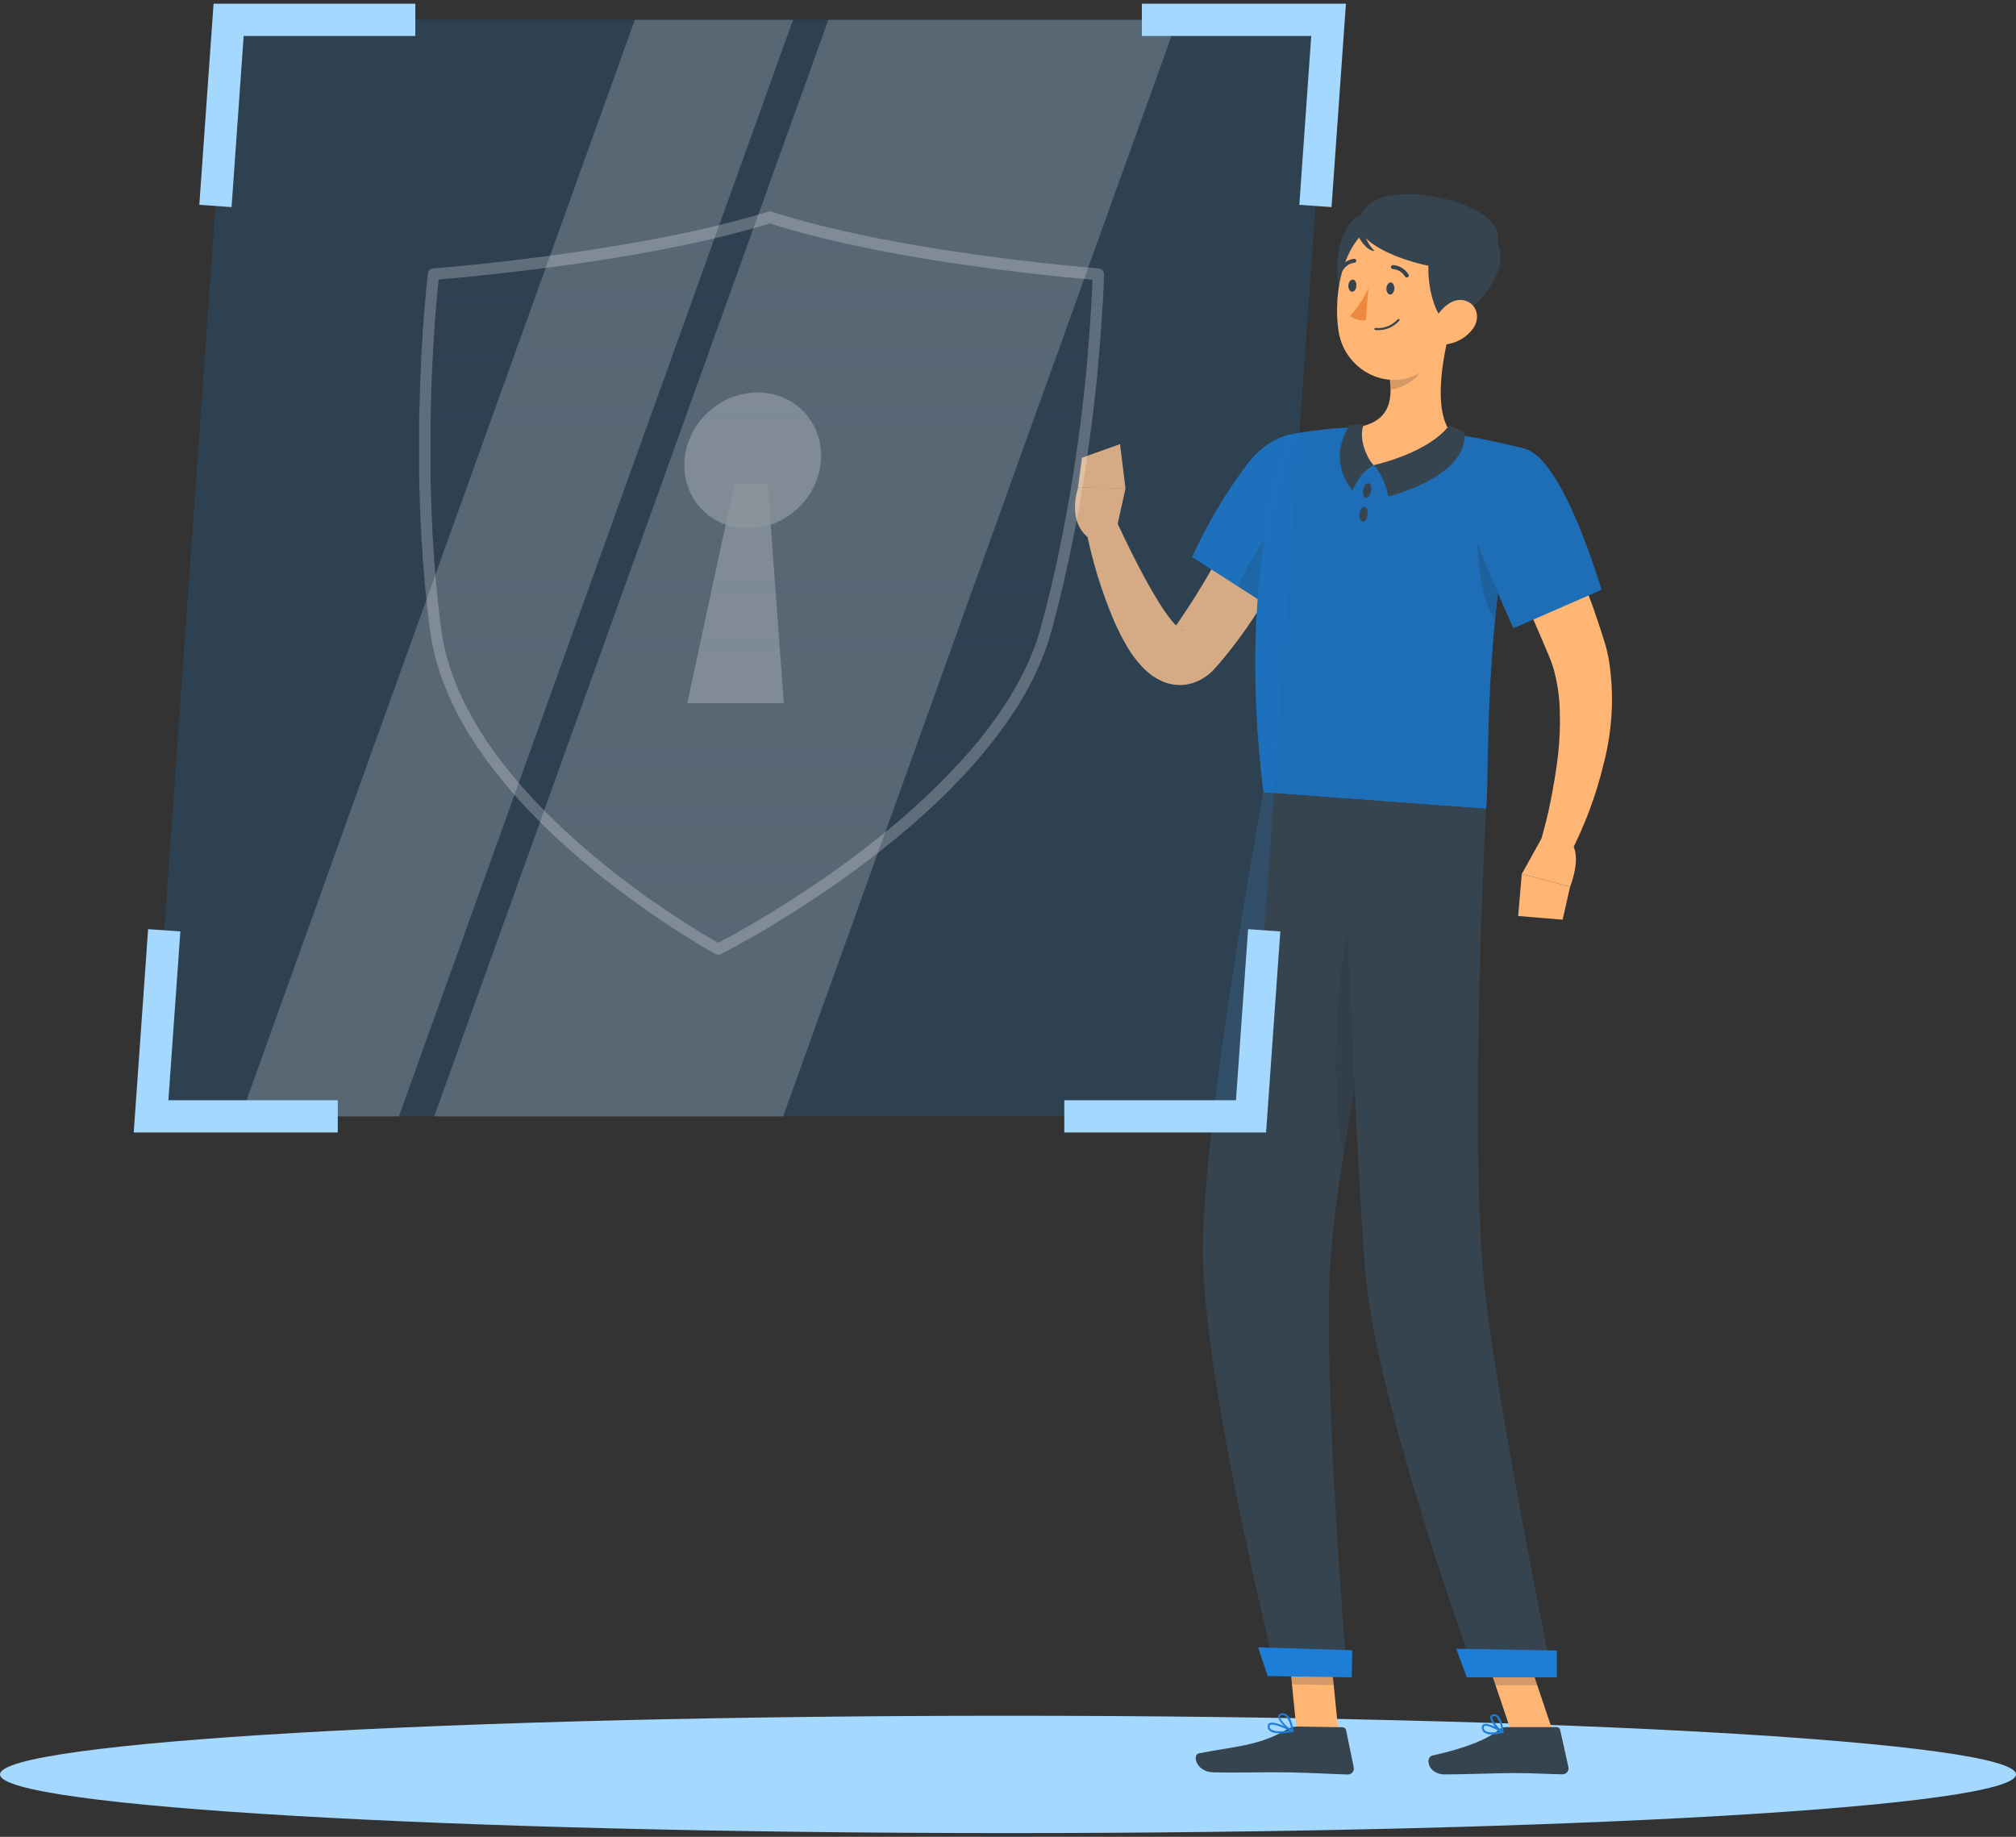 <svg width="270" height="246" viewBox="0 0 270 246" fill="none" xmlns="http://www.w3.org/2000/svg">
<rect x="0" y="0" width="270" height="246" fill="#333333" stroke="none"/>
<g clip-path="url(#clip0_201_1201)">
<path d="M135 245.5C209.558 245.5 270 241.982 270 237.642C270 233.303 209.558 229.785 135 229.785C60.442 229.785 0 233.303 0 237.642C0 241.982 60.442 245.5 135 245.5Z" fill="#A5D8FF"/>
<path d="M179.241 231.93L173.657 231.847L172.369 218.922L177.96 219.006L179.241 231.93Z" fill="#FFB573"/>
<path d="M207.99 231.951H202.406L198.054 219.047H203.638L207.99 231.951Z" fill="#FFB573"/>
<path d="M201.661 231.306H208.47C208.582 231.306 208.69 231.344 208.777 231.413C208.865 231.482 208.926 231.579 208.951 231.687L210.051 236.643C210.079 236.764 210.079 236.889 210.05 237.009C210.022 237.129 209.966 237.241 209.887 237.336C209.809 237.432 209.709 237.508 209.596 237.558C209.483 237.609 209.36 237.633 209.236 237.629C207.043 237.594 205.442 237.462 202.684 237.462C200.986 237.462 195.861 237.643 193.515 237.643C191.168 237.643 190.862 235.332 191.823 235.116C196.126 234.179 199.37 232.888 200.749 231.646C201.002 231.427 201.326 231.306 201.661 231.306Z" fill="#36444F"/>
<path d="M173.706 231.229L179.805 231.326C179.916 231.327 180.023 231.365 180.109 231.434C180.195 231.504 180.255 231.6 180.278 231.708L181.302 236.678C181.329 236.798 181.327 236.922 181.298 237.041C181.269 237.16 181.214 237.271 181.135 237.366C181.056 237.46 180.957 237.536 180.845 237.586C180.733 237.636 180.61 237.66 180.487 237.656C178.28 237.587 175.105 237.407 172.334 237.365C169.103 237.316 166.304 237.448 162.51 237.365C160.219 237.33 159.62 235.012 160.581 234.818C164.967 233.929 168.539 233.881 172.355 231.618C172.761 231.367 173.228 231.233 173.706 231.229Z" fill="#36444F"/>
<path d="M177.138 65.913C175.371 69.824 173.402 73.642 171.241 77.352C170.162 79.205 169.034 81.044 167.808 82.849C166.589 84.699 165.268 86.481 163.853 88.187L163.303 88.839L163.025 89.165C162.927 89.276 162.865 89.36 162.67 89.561C161.872 90.457 160.847 91.123 159.704 91.491C158.995 91.712 158.249 91.79 157.51 91.72C156.859 91.664 156.221 91.5 155.624 91.234C154.763 90.844 153.978 90.306 153.305 89.644C152.351 88.695 151.531 87.621 150.868 86.451C150.286 85.448 149.759 84.415 149.287 83.356C147.568 79.347 146.279 75.169 145.444 70.889L149.455 69.647C150.311 71.466 151.195 73.347 152.121 75.138C153.047 76.928 153.994 78.719 155.018 80.364C155.498 81.166 156.021 81.943 156.584 82.689C157.026 83.295 157.541 83.846 158.116 84.328C158.325 84.487 158.485 84.522 158.402 84.452C158.285 84.39 158.157 84.35 158.026 84.334C157.809 84.309 157.589 84.326 157.378 84.383C156.96 84.515 156.898 84.612 156.946 84.522L157.719 83.46C159.981 80.189 162.041 76.783 163.888 73.263C165.803 69.716 167.669 66.01 169.417 62.421L177.138 65.913Z" fill="#FFB573"/>
<path d="M179.464 62.422C180.968 67.53 170.364 81.461 170.364 81.461L159.662 74.603C161.679 70.186 164.165 65.998 167.077 62.109C171.457 56.508 177.807 56.813 179.464 62.422Z" fill="#1C7ED6"/>
<path opacity="0.2" d="M179.464 62.422C180.968 67.53 170.364 81.461 170.364 81.461L159.662 74.603C161.679 70.186 164.165 65.998 167.077 62.109C171.457 56.508 177.807 56.813 179.464 62.422Z" fill="#253039"/>
<path opacity="0.2" d="M172.94 68.419C170.74 69.356 167.502 74.666 165.817 78.553L170.357 81.461C172.893 78.081 175.174 74.517 177.18 70.799C175.746 69.231 174.103 67.926 172.94 68.419Z" fill="#253039"/>
<path d="M149.357 71.646L150.75 65.365L144.393 65.316C144.393 65.316 142.694 70.036 146.112 72.257L149.357 71.646Z" fill="#FFB573"/>
<path d="M150.005 59.478L144.908 61.304L144.372 65.316L150.729 65.365L150.005 59.478Z" fill="#FFB573"/>
<path opacity="0.2" d="M172.376 218.922L173.037 225.586L178.621 225.676L177.967 219.013L172.376 218.922Z" fill="#253039"/>
<path opacity="0.2" d="M203.638 219.054H198.054L200.296 225.704H205.887L203.638 219.054Z" fill="#253039"/>
<path d="M204.376 60.159C198.354 81.322 199.572 103.784 199.029 108.33C194.656 108.018 178.19 106.789 169.215 106.123C165.302 74.409 173.128 58.118 173.128 58.118C173.128 58.118 175.049 57.75 177.654 57.48C178.468 57.396 179.352 57.327 180.271 57.278C180.78 57.278 181.295 57.23 181.817 57.223C186.056 57.295 190.287 57.608 194.489 58.16C195.283 58.257 196.091 58.382 196.878 58.507C197.664 58.632 198.312 58.764 198.966 58.895C202.03 59.499 204.376 60.159 204.376 60.159Z" fill="#1C7ED6"/>
<path opacity="0.2" d="M204.376 60.159C198.354 81.322 199.572 103.784 199.029 108.33C194.656 108.018 178.19 106.789 169.215 106.123C165.302 74.409 173.128 58.118 173.128 58.118C173.128 58.118 175.049 57.75 177.654 57.48C178.468 57.396 179.352 57.327 180.271 57.278C180.78 57.278 181.295 57.23 181.817 57.223C186.056 57.295 190.287 57.608 194.489 58.16C195.283 58.257 196.091 58.382 196.878 58.507C197.664 58.632 198.312 58.764 198.966 58.895C202.03 59.499 204.376 60.159 204.376 60.159Z" fill="#253039"/>
<path opacity="0.2" d="M198.013 69.238C197.476 71.285 198.089 80.628 200.234 82.933C200.526 79.941 200.93 76.817 201.431 73.625L198.013 69.238Z" fill="#253039"/>
<path d="M194.294 43.819C193.194 47.824 191.837 55.217 194.489 58.139C192.108 60.173 189.024 62.491 184.171 62.303C179.318 62.116 180.404 58.833 181.817 57.202C186.44 56.452 186.58 53.079 185.995 49.865L194.294 43.819Z" fill="#FFB573"/>
<path d="M194.044 57.007C194.044 57.007 192.038 60.304 183.976 62.31C185.312 63.546 185.96 66.475 185.96 66.475C185.96 66.475 196.481 63.948 196.16 58.048C195.518 57.586 194.803 57.234 194.044 57.007V57.007Z" fill="#36444F"/>
<path d="M181.107 65.719C181.107 65.719 182.165 63.178 183.976 62.31C183.133 61.443 181.887 58.84 182.625 56.889C182 56.84 181.372 56.879 180.759 57.007C180.759 57.007 177.57 61.012 181.107 65.719Z" fill="#36444F"/>
<path d="M183.628 65.795C183.537 66.336 183.217 66.739 182.931 66.683C182.646 66.628 182.472 66.149 182.569 65.608C182.667 65.066 182.987 64.656 183.265 64.712C183.544 64.768 183.739 65.246 183.628 65.795Z" fill="#36444F"/>
<path d="M183.154 68.918C183.105 69.474 182.827 69.897 182.527 69.869C182.228 69.842 182.026 69.376 182.075 68.828C182.124 68.28 182.402 67.85 182.701 67.877C183.001 67.905 183.203 68.37 183.154 68.918Z" fill="#36444F"/>
<path opacity="0.2" d="M190.924 46.311L186.051 49.886C186.196 50.634 186.271 51.394 186.273 52.155C188.035 52.031 190.562 50.309 190.883 48.511C191.024 47.786 191.039 47.041 190.924 46.311V46.311Z" fill="#253039"/>
<path d="M183.112 28.695C178.768 28.597 177.89 39.065 180.71 40.89C183.53 42.715 191.245 28.868 183.112 28.695Z" fill="#36444F"/>
<path d="M195.234 37.76C194.489 43.237 194.329 46.485 191.328 49.102C186.816 53.037 180.188 50.011 179.283 44.423C178.468 39.391 179.826 31.277 185.396 29.486C186.622 29.085 187.93 29.003 189.196 29.248C190.463 29.493 191.645 30.057 192.631 30.886C193.617 31.715 194.374 32.782 194.83 33.986C195.285 35.189 195.425 36.488 195.234 37.76V37.76Z" fill="#FFB573"/>
<path d="M194.448 43.125C191.662 44.59 188.446 29.431 195.84 30.222C205.128 31.207 200.039 40.203 194.448 43.125Z" fill="#36444F"/>
<path d="M182.047 30.187C182.047 33.581 193.097 36.955 196.885 35.795C200.672 34.636 201.626 31.631 199.593 29.549C196.153 25.96 182.047 23.538 182.047 30.187Z" fill="#36444F"/>
<path d="M182.493 30.631C182.748 31.754 183.298 32.789 184.087 33.63C183.098 33.574 182.117 32.179 181.803 31.367C181.49 30.555 182.493 30.631 182.493 30.631Z" fill="#36444F"/>
<path d="M197.274 44.014C196.866 44.57 196.351 45.04 195.759 45.397C195.168 45.754 194.512 45.992 193.828 46.096C191.997 46.36 191.321 44.666 192.032 43.07C192.672 41.633 194.392 39.766 196.133 40.238C197.873 40.71 198.277 42.632 197.274 44.014Z" fill="#FFB573"/>
<path d="M170.962 224.288L180.425 224.434C180.425 224.434 177.264 187.167 178.12 169.828C178.378 164.553 179.443 157.175 180.835 149.269C182.604 139.301 183.453 135.331 185.709 122.74C187.339 113.758 188.787 107.601 188.787 107.601L169.187 106.144C169.187 106.144 160.901 151.039 161.096 168.065C161.291 185.716 170.962 224.288 170.962 224.288Z" fill="#36444F"/>
<path opacity="0.2" d="M181.915 119.478C178.392 128.223 178.322 148.713 179.944 154.482C180.223 152.774 180.522 151.011 180.835 149.248C182.604 139.281 183.453 135.31 185.709 122.719C185.751 122.469 185.8 122.226 185.842 121.983C184.687 120.929 183.359 120.081 181.915 119.478V119.478Z" fill="#253039"/>
<path d="M179.791 106.907C179.791 106.907 181.518 153.892 182.834 170.161C184.268 187.986 197.664 224.413 197.664 224.413H207.9C207.9 224.413 201.069 191.096 198.973 173.743C196.585 154.03 199.015 108.316 199.015 108.316L179.791 106.907Z" fill="#36444F"/>
<path d="M196.446 224.635H208.498V221.047L195.026 220.811L196.446 224.635Z" fill="#1C7ED6"/>
<path d="M169.772 224.468L181.044 224.642L181.1 221.012L168.498 220.623L169.772 224.468Z" fill="#1C7ED6"/>
<path d="M186.747 38.676C186.712 39.127 186.447 39.474 186.155 39.446C185.863 39.419 185.647 39.044 185.682 38.599C185.716 38.155 185.981 37.808 186.273 37.829C186.566 37.85 186.782 38.266 186.747 38.676Z" fill="#36444F"/>
<path d="M181.65 38.301C181.65 38.753 181.351 39.093 181.058 39.072C180.766 39.051 180.557 38.669 180.585 38.225C180.613 37.781 180.884 37.427 181.184 37.448C181.483 37.468 181.699 37.85 181.65 38.301Z" fill="#36444F"/>
<path d="M183.265 38.641C182.625 39.972 181.805 41.21 180.828 42.32C181.116 42.557 181.451 42.729 181.812 42.825C182.173 42.921 182.55 42.938 182.917 42.875L183.265 38.641Z" fill="#ED893E"/>
<path d="M184.755 44.215C185.261 44.195 185.757 44.071 186.212 43.851C186.667 43.632 187.072 43.321 187.401 42.938C187.414 42.925 187.424 42.911 187.43 42.895C187.437 42.879 187.441 42.861 187.441 42.844C187.441 42.827 187.437 42.809 187.43 42.793C187.424 42.777 187.414 42.763 187.401 42.75C187.376 42.727 187.342 42.714 187.307 42.714C187.273 42.714 187.239 42.727 187.213 42.75C186.84 43.168 186.373 43.492 185.85 43.696C185.328 43.9 184.764 43.978 184.205 43.923C184.171 43.921 184.138 43.932 184.112 43.955C184.086 43.977 184.07 44.008 184.066 44.041C184.064 44.059 184.066 44.076 184.071 44.093C184.076 44.11 184.084 44.125 184.095 44.139C184.106 44.152 184.119 44.164 184.135 44.172C184.15 44.18 184.167 44.185 184.185 44.187C184.374 44.209 184.565 44.219 184.755 44.215V44.215Z" fill="#36444F"/>
<path d="M188.439 37.156C188.484 37.155 188.527 37.14 188.564 37.114C188.593 37.096 188.619 37.072 188.638 37.044C188.658 37.016 188.672 36.984 188.679 36.95C188.686 36.916 188.686 36.882 188.68 36.848C188.673 36.814 188.66 36.782 188.641 36.753C188.42 36.392 188.114 36.09 187.75 35.872C187.387 35.655 186.975 35.528 186.552 35.504C186.482 35.504 186.414 35.532 186.365 35.581C186.315 35.631 186.287 35.698 186.287 35.768C186.287 35.838 186.315 35.905 186.365 35.954C186.414 36.004 186.482 36.031 186.552 36.031V36.031C186.883 36.058 187.203 36.164 187.485 36.339C187.767 36.514 188.004 36.754 188.174 37.038C188.202 37.081 188.242 37.115 188.289 37.136C188.336 37.157 188.388 37.164 188.439 37.156V37.156Z" fill="#36444F"/>
<path d="M179.603 36.399C179.647 36.396 179.689 36.382 179.727 36.359C179.764 36.336 179.796 36.305 179.819 36.267C179.976 35.974 180.202 35.723 180.477 35.535C180.752 35.346 181.068 35.226 181.399 35.185C181.434 35.183 181.468 35.174 181.499 35.159C181.53 35.144 181.558 35.123 181.58 35.097C181.603 35.071 181.62 35.041 181.631 35.008C181.642 34.976 181.646 34.941 181.643 34.907C181.642 34.873 181.635 34.839 181.62 34.808C181.606 34.776 181.586 34.748 181.56 34.725C181.535 34.702 181.505 34.684 181.473 34.672C181.44 34.66 181.406 34.655 181.372 34.657C180.954 34.706 180.554 34.853 180.204 35.086C179.854 35.319 179.565 35.631 179.359 35.997C179.342 36.027 179.331 36.06 179.326 36.094C179.322 36.129 179.324 36.164 179.333 36.197C179.342 36.231 179.358 36.262 179.379 36.29C179.4 36.317 179.427 36.34 179.457 36.358C179.501 36.384 179.552 36.398 179.603 36.399V36.399Z" fill="#36444F"/>
<path d="M199.809 232.284C200.302 232.271 200.793 232.203 201.271 232.083C201.297 232.076 201.321 232.063 201.34 232.043C201.358 232.023 201.371 231.998 201.375 231.972C201.378 231.946 201.373 231.921 201.362 231.897C201.351 231.874 201.334 231.854 201.313 231.84C201.111 231.715 199.308 230.611 198.688 230.924C198.619 230.96 198.562 231.014 198.521 231.08C198.481 231.146 198.459 231.221 198.458 231.298C198.445 231.428 198.464 231.559 198.512 231.679C198.561 231.8 198.638 231.908 198.737 231.993C199.051 232.207 199.429 232.309 199.809 232.284ZM200.888 231.895C199.941 232.083 199.21 232.048 198.904 231.791C198.836 231.734 198.784 231.661 198.753 231.578C198.721 231.496 198.711 231.407 198.723 231.319C198.721 231.288 198.727 231.256 198.742 231.228C198.757 231.2 198.779 231.176 198.806 231.16C199.127 230.993 200.157 231.472 200.888 231.923V231.895Z" fill="#1C7ED6"/>
<path d="M201.243 232.083C201.266 232.089 201.29 232.089 201.313 232.083C201.332 232.07 201.348 232.053 201.359 232.032C201.37 232.011 201.376 231.988 201.375 231.965C201.375 231.896 201.236 230.285 200.589 229.758C200.513 229.691 200.423 229.641 200.325 229.612C200.228 229.583 200.125 229.576 200.025 229.591C199.925 229.589 199.828 229.622 199.75 229.684C199.673 229.746 199.62 229.834 199.6 229.931C199.482 230.556 200.603 231.778 201.181 232.09L201.243 232.083ZM200.115 229.841C200.227 229.84 200.334 229.883 200.415 229.959C200.808 230.459 201.039 231.067 201.076 231.701C200.505 231.264 199.788 230.313 199.858 229.98C199.858 229.945 199.858 229.862 200.053 229.841H200.115V229.841Z" fill="#1C7ED6"/>
<path d="M173.142 231.965C173.165 231.956 173.186 231.941 173.202 231.922C173.218 231.902 173.229 231.879 173.232 231.854C173.235 231.827 173.23 231.801 173.218 231.777C173.205 231.754 173.186 231.734 173.163 231.722C172.912 231.583 170.684 230.417 170.002 230.778C169.937 230.813 169.883 230.864 169.844 230.926C169.805 230.988 169.783 231.059 169.779 231.132V231.132C169.763 231.251 169.776 231.371 169.817 231.484C169.858 231.596 169.926 231.697 170.015 231.777C170.614 232.326 172.223 232.131 173.128 231.965H173.142ZM170.176 230.993C170.593 230.854 171.805 231.333 172.689 231.771C171.45 231.958 170.531 231.889 170.19 231.583C170.132 231.529 170.087 231.461 170.061 231.386C170.034 231.312 170.026 231.232 170.036 231.153C170.036 231.123 170.045 231.095 170.061 231.07C170.077 231.045 170.1 231.026 170.127 231.014L170.176 230.993Z" fill="#1C7ED6"/>
<path d="M173.142 231.965H173.177C173.196 231.953 173.212 231.935 173.222 231.914C173.232 231.893 173.236 231.87 173.232 231.847C173.232 231.785 173.1 230.278 172.397 229.688C172.302 229.604 172.192 229.54 172.073 229.5C171.953 229.459 171.826 229.443 171.7 229.452C171.331 229.452 171.227 229.661 171.199 229.813C171.088 230.438 172.404 231.666 173.072 231.979C173.096 231.979 173.12 231.975 173.142 231.965ZM171.554 229.716H171.693C171.791 229.707 171.888 229.718 171.981 229.75C172.073 229.781 172.158 229.831 172.23 229.897C172.635 230.387 172.878 230.991 172.926 231.625C172.23 231.201 171.352 230.237 171.415 229.862C171.436 229.841 171.443 229.751 171.554 229.716Z" fill="#1C7ED6"/>
<path d="M205.811 63.629C207.76 67.53 209.508 71.431 211.116 75.429C211.931 77.428 212.683 79.462 213.421 81.51C213.783 82.544 214.117 83.592 214.465 84.619L214.716 85.404L214.988 86.306C215.183 86.924 215.294 87.541 215.44 88.152C216.208 92.826 215.99 97.609 214.8 102.194C214.283 104.371 213.63 106.513 212.843 108.608C212.446 109.649 212.021 110.69 211.569 111.683C211.116 112.675 210.657 113.675 210.093 114.716L206.242 113.05C206.779 111.155 207.322 109.107 207.705 107.115C208.088 105.123 208.443 103.11 208.665 101.125C208.885 99.176 208.964 97.214 208.902 95.253C208.865 93.418 208.608 91.593 208.136 89.818C208.004 89.409 207.9 88.978 207.739 88.59C207.656 88.388 207.607 88.222 207.503 87.979L207.21 87.285C206.82 86.334 206.396 85.383 205.992 84.432C205.177 82.516 204.293 80.621 203.443 78.712L198.187 67.308L205.811 63.629Z" fill="#FFB573"/>
<path d="M204.376 60.159C209.473 61.755 214.486 78.99 214.486 78.99L202.691 84.133C202.691 84.133 198.876 75.804 196.676 69.279C194.287 62.165 198.194 58.229 204.376 60.159Z" fill="#1C7ED6"/>
<path opacity="0.2" d="M204.376 60.159C209.473 61.755 214.486 78.99 214.486 78.99L202.691 84.133C202.691 84.133 198.876 75.804 196.676 69.279C194.287 62.165 198.194 58.229 204.376 60.159Z" fill="#253039"/>
<path d="M206.556 112.113L203.805 117.062L210.288 118.742C210.288 118.742 212.244 113.945 209.933 112.418L206.556 112.113Z" fill="#FFB573"/>
<path d="M203.325 122.677L209.278 123.17L210.288 118.742L203.805 117.062L203.325 122.677Z" fill="#FFB573"/>
<path opacity="0.19" d="M167.551 149.512H20.234L30.622 2.659H177.939L167.551 149.512Z" fill="#1C7ED6"/>
<path opacity="0.2" d="M53.425 149.512H32.237L85.022 2.659H106.209L53.425 149.512Z" fill="white"/>
<path opacity="0.2" d="M104.886 149.512H58.153L110.937 2.659H157.671L104.886 149.512Z" fill="white"/>
<path d="M31.012 27.737L26.695 27.431L28.603 0.5H55.625V4.817H32.634L31.012 27.737Z" fill="#A5D8FF"/>
<path d="M45.237 151.67H17.908L19.837 124.44L24.154 124.746L22.552 147.353H45.237V151.67Z" fill="#A5D8FF"/>
<path d="M178.329 27.737L174.019 27.431L175.613 4.817H152.929V0.5H180.258L178.329 27.737Z" fill="#A5D8FF"/>
<path d="M169.563 151.67H142.541V147.353H165.531L167.154 124.44L171.471 124.746L169.563 151.67Z" fill="#A5D8FF"/>
<g opacity="0.3">
<path opacity="0.8" d="M96.183 127.855C96.055 127.853 95.929 127.822 95.814 127.765C95.772 127.765 94.749 127.182 93.029 126.127C92.332 125.69 91.455 125.155 90.501 124.551C87.472 122.587 84.555 120.519 81.819 118.402C81.123 117.888 80.496 117.36 79.82 116.819C77.3 114.737 74.947 112.696 72.9 110.669C72.37 110.142 71.848 109.614 71.326 109.073C69.425 107.121 67.639 105.061 65.979 102.902C65.575 102.382 65.185 101.847 64.802 101.306C63.386 99.338 62.122 97.266 61.021 95.107C60.757 94.587 60.492 94.038 60.248 93.49C59.334 91.483 58.62 89.39 58.118 87.243C57.992 86.75 57.881 86.216 57.783 85.619C57.707 85.23 57.644 84.821 57.596 84.418C57.38 82.829 57.199 81.211 57.025 79.462C56.969 78.942 56.92 78.414 56.871 77.893C56.69 75.811 56.537 73.777 56.426 71.751V71.584C56.426 71.126 56.37 70.668 56.349 70.196C56.252 68.197 56.182 66.135 56.14 64.067V62.491C56.14 60.305 56.14 58.243 56.14 56.362C56.14 55.835 56.14 55.307 56.175 54.786C56.224 52.524 56.3 50.462 56.391 48.657V48.539C56.391 48.04 56.433 47.554 56.461 47.075C56.586 44.84 56.732 42.723 56.885 40.946C56.934 40.342 56.976 39.828 57.025 39.37C57.185 37.621 57.303 36.642 57.303 36.642C57.317 36.463 57.395 36.295 57.523 36.167C57.651 36.04 57.819 35.963 57.999 35.948C58.125 35.948 70.971 34.956 84.653 32.554C87.438 32.068 90.125 31.541 92.674 30.992C96.427 30.173 99.859 29.285 102.888 28.348C103.04 28.299 103.203 28.299 103.354 28.348C106.244 29.292 109.551 30.18 113.186 30.992C115.658 31.548 118.276 32.068 120.984 32.554C134.325 34.956 147.032 35.941 147.157 35.948C147.351 35.964 147.531 36.054 147.661 36.198C147.79 36.343 147.859 36.532 147.853 36.726C147.853 36.726 147.853 37.697 147.749 39.454C147.749 39.919 147.7 40.446 147.665 41.029C147.561 42.813 147.408 44.93 147.22 47.158C147.178 47.602 147.136 48.047 147.094 48.512V48.741C146.934 50.552 146.711 52.614 146.447 54.863C146.384 55.397 146.321 55.918 146.252 56.445C146.015 58.333 145.73 60.395 145.395 62.567L145.159 64.136C144.824 66.218 144.462 68.301 144.086 70.272C144.003 70.716 143.912 71.167 143.822 71.619L143.773 71.855C143.376 73.868 142.937 75.936 142.464 77.984L142.088 79.566C141.663 81.315 141.252 82.933 140.821 84.515C140.702 84.925 140.584 85.327 140.459 85.73C140.271 86.32 140.09 86.847 139.895 87.347C139.078 89.514 138.072 91.604 136.887 93.594C136.574 94.129 136.239 94.67 135.891 95.198C134.482 97.359 132.93 99.425 131.247 101.382C130.788 101.917 130.328 102.451 129.855 102.972C127.895 105.129 125.826 107.186 123.658 109.135C123.059 109.672 122.46 110.2 121.861 110.718C119.501 112.745 116.89 114.806 114.084 116.861C113.332 117.402 112.594 117.93 111.863 118.443C108.827 120.56 105.596 122.608 102.324 124.586C101.28 125.19 100.354 125.724 99.539 126.162C97.673 127.21 96.573 127.772 96.531 127.793C96.421 127.84 96.302 127.862 96.183 127.855V127.855ZM58.744 37.434C58.696 37.892 58.626 38.586 58.542 39.516C58.494 39.974 58.452 40.481 58.41 41.036C58.257 42.841 58.111 44.944 57.985 47.172C57.985 47.644 57.937 48.123 57.909 48.623V48.741C57.811 50.532 57.742 52.579 57.693 54.828C57.693 55.342 57.693 55.862 57.658 56.39C57.658 58.264 57.658 60.312 57.658 62.477V64.053C57.7 66.1 57.77 68.148 57.867 70.126C57.867 70.584 57.909 71.036 57.937 71.514V71.723C58.048 73.729 58.194 75.776 58.375 77.803C58.424 78.324 58.473 78.844 58.529 79.365C58.696 81.093 58.884 82.704 59.093 84.272C59.141 84.654 59.197 85.036 59.267 85.411C59.364 85.98 59.468 86.473 59.587 86.945C60.07 88.996 60.753 90.995 61.627 92.914C61.864 93.434 62.107 93.955 62.365 94.455C63.432 96.547 64.657 98.557 66.027 100.466C66.403 100.986 66.779 101.507 67.176 102.014C68.803 104.126 70.549 106.144 72.405 108.059C72.921 108.587 73.436 109.107 73.958 109.621C75.991 111.613 78.282 113.647 80.767 115.674C81.464 116.208 82.09 116.729 82.745 117.242C85.439 119.325 88.315 121.372 91.309 123.309C92.249 123.906 93.091 124.433 93.809 124.864C94.916 125.558 95.737 126.016 96.176 126.252C96.642 126.009 97.568 125.558 98.766 124.864C99.553 124.427 100.465 123.899 101.495 123.295C104.754 121.359 107.929 119.318 110.93 117.222C111.626 116.715 112.385 116.194 113.13 115.653C115.915 113.626 118.484 111.592 120.789 109.593C121.381 109.08 121.973 108.559 122.558 108.025C124.692 106.111 126.727 104.091 128.657 101.972C129.123 101.458 129.576 100.945 130.049 100.424C131.691 98.519 133.203 96.506 134.575 94.399C134.916 93.886 135.272 93.365 135.536 92.851C136.693 90.942 137.678 88.936 138.481 86.854C138.669 86.375 138.843 85.876 139.017 85.313C139.143 84.932 139.254 84.543 139.359 84.161C139.79 82.593 140.201 80.989 140.619 79.254C140.751 78.733 140.87 78.213 140.995 77.692C141.461 75.658 141.9 73.611 142.29 71.612L142.339 71.369C142.429 70.924 142.513 70.48 142.596 70.036C142.972 68.065 143.334 66.017 143.662 63.949L143.905 62.387C144.233 60.228 144.518 58.181 144.755 56.3C144.824 55.779 144.88 55.265 144.943 54.752C145.207 52.503 145.43 50.455 145.59 48.651V48.422C145.632 47.963 145.674 47.512 145.709 47.075C145.897 44.868 146.05 42.764 146.147 40.995C146.182 40.411 146.21 39.891 146.238 39.426C146.273 38.579 146.3 37.913 146.314 37.462C143.418 37.212 132.305 36.191 120.719 34.109C117.99 33.616 115.351 33.089 112.859 32.533C109.273 31.728 106 30.854 103.111 29.923C100.096 30.854 96.698 31.728 92.994 32.533C90.432 33.089 87.716 33.616 84.917 34.109C72.893 36.184 61.509 37.205 58.744 37.434Z" fill="white"/>
<path opacity="0.8" d="M106.938 67.994C110.698 64.375 111.003 58.609 107.619 55.115C104.235 51.62 98.444 51.721 94.684 55.339C90.924 58.957 90.619 64.723 94.003 68.218C97.387 71.712 103.178 71.612 106.938 67.994Z" fill="white"/>
<path opacity="0.8" d="M102.818 64.844H100.583H98.355L92.047 94.177H104.977L102.818 64.844Z" fill="white"/>
<g opacity="0.2">
<path opacity="0.2" d="M120.845 33.325H84.785C87.459 32.853 90.167 32.332 92.834 31.749H113.026C115.609 32.332 118.241 32.853 120.845 33.325Z" fill="#1C7ED6"/>
<path opacity="0.2" d="M146.906 41.001H57.644C57.686 40.418 57.728 39.898 57.776 39.426H146.99C146.969 39.898 146.941 40.418 146.906 41.001Z" fill="#1C7ED6"/>
<path opacity="0.2" d="M146.461 47.102C146.419 47.616 146.37 48.144 146.321 48.685H57.143C57.143 48.144 57.192 47.616 57.219 47.102H146.461Z" fill="#1C7ED6"/>
<path opacity="0.2" d="M145.674 54.787C145.611 55.307 145.548 55.835 145.479 56.362H56.892C56.892 55.835 56.892 55.307 56.927 54.787H145.674Z" fill="#1C7ED6"/>
<path opacity="0.2" d="M141.705 77.831L141.329 79.4H57.776C57.721 78.879 57.672 78.352 57.623 77.831H141.705Z" fill="#1C7ED6"/>
<path opacity="0.2" d="M139.714 85.508C139.547 86.035 139.366 86.563 139.164 87.083H58.863C58.73 86.563 58.626 86.035 58.535 85.508H139.714Z" fill="#1C7ED6"/>
<path opacity="0.2" d="M130.648 100.869C130.196 101.396 129.743 101.924 129.256 102.437H66.591C66.188 101.924 65.805 101.396 65.429 100.869H130.648Z" fill="#1C7ED6"/>
<path opacity="0.2" d="M123.115 108.545C122.523 109.08 121.931 109.607 121.332 110.121H73.436C72.913 109.607 72.391 109.08 71.876 108.545H123.115Z" fill="#1C7ED6"/>
<path opacity="0.2" d="M113.604 116.222C112.852 116.764 112.12 117.291 111.389 117.798H82.292C81.638 117.291 80.976 116.764 80.301 116.222H113.604Z" fill="#1C7ED6"/>
<path opacity="0.2" d="M101.906 123.906C100.869 124.51 99.95 125.037 99.163 125.474H93.433C92.736 125.037 91.859 124.51 90.912 123.906H101.906Z" fill="#1C7ED6"/>
</g>
</g>
</g>
<defs>
<clipPath id="clip0_201_1201">
<rect width="270" height="245" fill="white" transform="translate(0 0.5)"/>
</clipPath>
</defs>
</svg>
